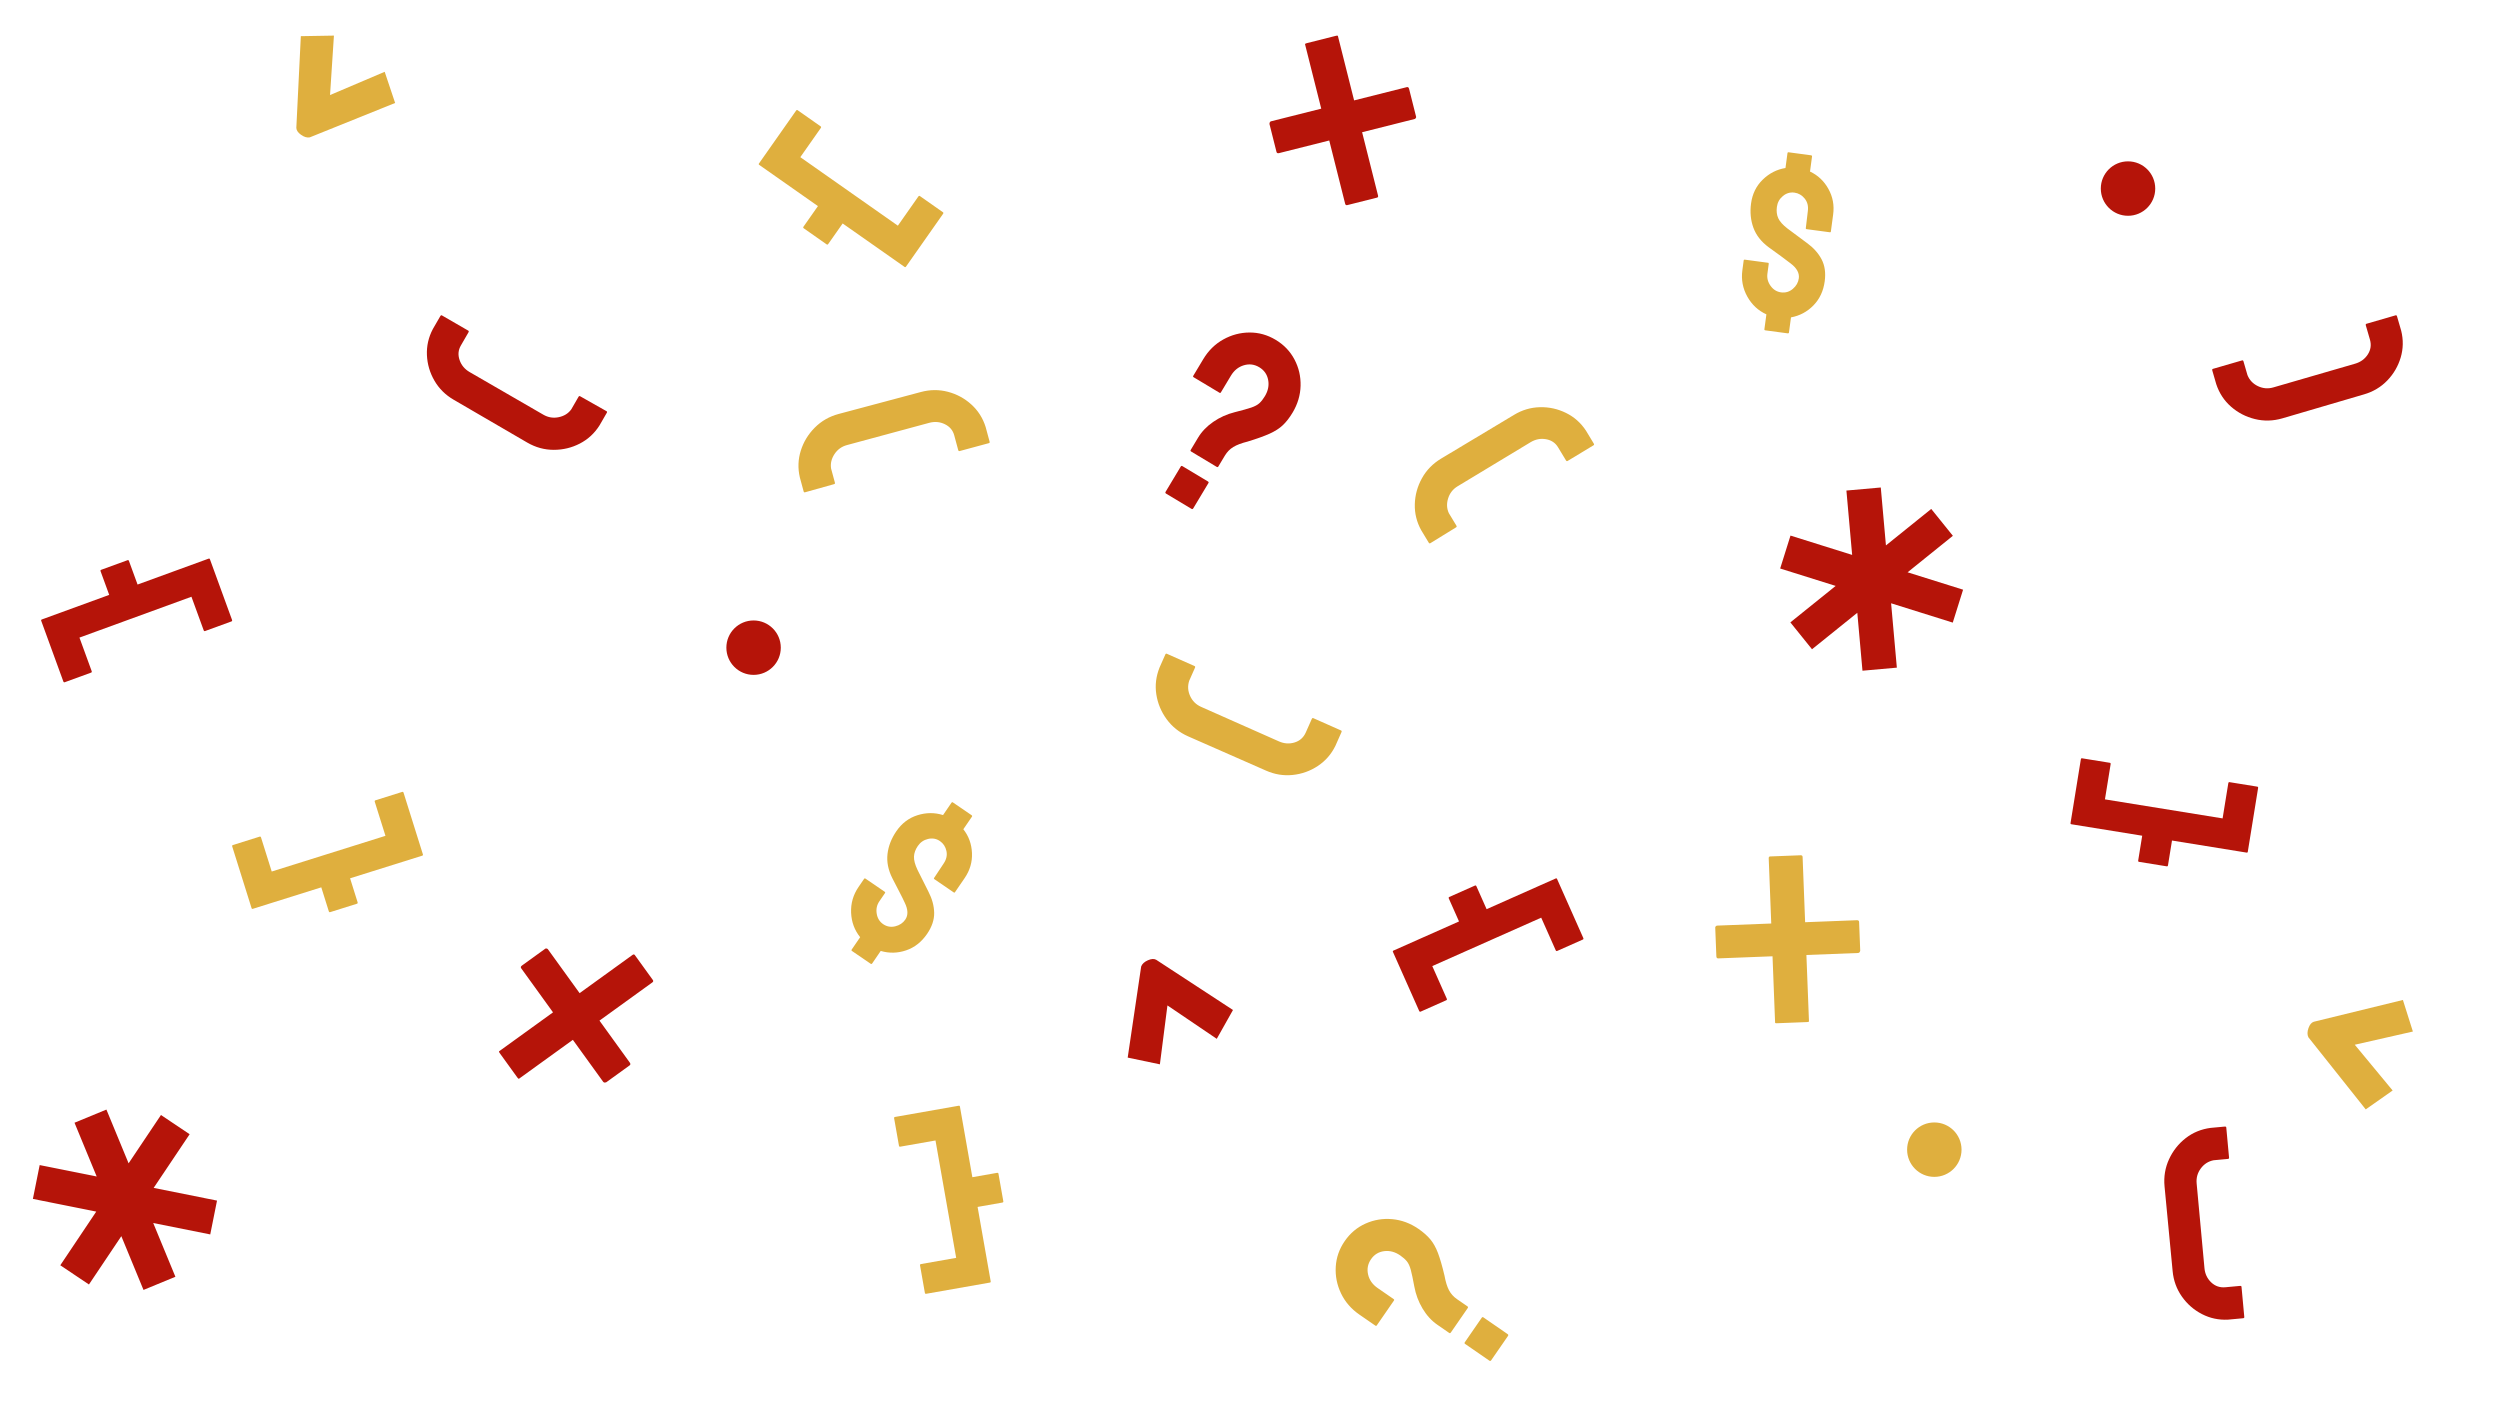<?xml version="1.0" encoding="UTF-8"?><svg id="Layer_1" xmlns="http://www.w3.org/2000/svg" viewBox="0 0 1920 1080"><defs><style>.cls-1{fill:#b51409;}.cls-2{fill:#dfaf3e;}</style></defs><circle class="cls-1" cx="578.75" cy="497.41" r="20.9"/><path class="cls-1" d="m465.99,317.08l-5.57,9.64c-3.82,6.05-8.84,10.69-15.07,13.92-6.23,3.23-12.92,4.84-20.06,4.84-7.14,0-13.93-1.86-20.36-5.58l-56.49-32.89c-6.31-3.65-11.23-8.52-14.77-14.61-3.54-6.1-5.47-12.65-5.79-19.66-.31-7.01,1.2-13.68,4.54-20.01l.1-.18,5.68-9.82c.34-.59.76-.75,1.23-.48l20.17,11.66c.48.28.54.71.2,1.31l-5.88,10.18c-2,3.45-2.31,7.16-.95,11.12,1.36,3.97,3.95,7.05,7.75,9.25l56.59,32.72c3.69,2.13,7.61,2.77,11.76,1.91,4.15-.85,7.36-2.85,9.65-5.98l5.57-9.64c.34-.59.76-.75,1.23-.48l20.28,11.48c.47.27.54.71.2,1.31Z"/><path class="cls-2" d="m894.94,502.69c.28-.63.67-.83,1.17-.61l21.3,9.45c.5.22.62.65.34,1.28l-4.43,9.99c-1.29,3.94-1.07,7.83.68,11.69,1.75,3.86,4.57,6.65,8.46,8.38l59.75,26.51c4.02,1.78,8.03,2.06,12.04.83,4.01-1.23,6.87-3.8,8.6-7.69l4.6-10.37c.28-.63.67-.83,1.17-.61l21.3,9.45c.5.22.62.65.34,1.28l-4.6,10.37-.08.19c-3.15,6.42-7.65,11.57-13.5,15.44-5.85,3.87-12.29,6.17-19.3,6.89-7.02.72-13.85-.39-20.51-3.35l-59.83-26.32c-6.79-3.01-12.28-7.41-16.49-13.18-4.2-5.78-6.84-12.14-7.9-19.07-1.06-6.94-.23-13.79,2.47-20.56l4.43-9.99Z"/><path class="cls-1" d="m1034.78,157.51c-.91.23-1.47-.11-1.7-1.02l-12.22-48.59-38.55,9.7c-1.09.27-1.74-.04-1.97-.95l-5.4-21.45c-.04-.18.01-.53.17-1.05.16-.52.51-.85,1.05-.99l38.55-9.7-12.43-49.41c-.09-.36.31-.66,1.22-.88l22.8-5.74c.72-.18,1.13-.09,1.22.27l12.43,49.41,40.45-10.18c.9-.23,1.49.2,1.77,1.29l5.4,21.45c.09.36-.01.72-.31,1.09-.3.36-.53.57-.71.61l-40.45,10.18,12.22,48.59c.23.91-.02,1.45-.74,1.63l-22.8,5.74Z"/><path class="cls-1" d="m890.79,817.41l-24.72-5.18,10.35-69.98c.75-1.97,2.45-3.55,5.09-4.73,2.64-1.18,4.78-1.32,6.41-.42l59.01,38.58-12.46,22.15-37.88-25.66-5.8,45.24Z"/><path class="cls-2" d="m654.32,730.35c-.44-.3-.51-.67-.21-1.1l6.49-9.49c-4.33-5.37-6.65-11.63-6.95-18.8-.3-7.17,1.6-13.75,5.7-19.75l4.25-6.22c.3-.43.66-.51,1.1-.21l14.88,10.18c.33.22.34.56.04.99l-4.25,6.21c-1.94,2.84-2.63,6-2.06,9.51.56,3.51,2.21,6.19,4.93,8.06,2.83,1.94,5.93,2.5,9.3,1.68,3.36-.82,5.94-2.54,7.73-5.16,2.31-3.38,2.16-7.72-.45-13.03-.82-1.84-2.2-4.63-4.13-8.35-1.94-3.72-3.73-7.19-5.37-10.4-3.19-6.34-4.42-12.55-3.71-18.62.71-6.08,2.97-11.89,6.78-17.45,4.18-6.11,9.58-10.21,16.22-12.31,6.64-2.1,13.19-2.14,19.65-.12l6.49-9.49c.3-.43.67-.51,1.1-.21l14.23,9.73c.54.37.67.78.37,1.21l-6.6,9.65c4.12,5.22,6.32,11.29,6.63,18.22s-1.56,13.34-5.59,19.23l-7.5,10.96c-.22.33-.5.38-.83.16l-15.05-10.29c-.33-.22-.38-.5-.15-.83l7.33-11.07c2.16-3.16,2.89-6.39,2.18-9.67-.71-3.29-2.38-5.83-4.99-7.62-2.73-1.87-5.75-2.41-9.08-1.65-3.33.77-5.96,2.57-7.9,5.4-1.87,2.73-2.85,5.45-2.96,8.18-.11,2.73.79,6.1,2.68,10.12l8.43,16.81c2.83,5.46,4.29,10.86,4.4,16.21.1,5.35-1.71,10.75-5.44,16.21-4.25,6.21-9.62,10.43-16.09,12.64-6.48,2.21-12.98,2.37-19.52.46l-6.6,9.65c-.3.44-.72.47-1.26.1l-14.23-9.73Z"/><path class="cls-2" d="m324.79,656.17c.16.5-.01.83-.52.99l-55.4,17.38,5.75,18.34c.2.63.04,1.02-.46,1.18l-20.61,6.47c-.5.16-.86-.08-1.05-.71l-5.75-18.34-52.56,16.49c-.5.16-.83-.01-.99-.52l-14.83-47.27c-.2-.63-.04-1.02.46-1.18l20.61-6.47c.5-.16.86.08,1.05.71l8.19,26.09,87.35-27.41-8.19-26.09c-.2-.63-.04-1.03.46-1.18l20.61-6.47c.5-.16.86.08,1.05.71l14.83,47.27Z"/><path class="cls-1" d="m178.18,476.05c.23.62.09,1.02-.41,1.2l-20.29,7.4c-.49.18-.86-.04-1.08-.66l-9.37-25.69-86.01,31.37,9.37,25.69c.23.62.09,1.02-.4,1.2l-20.29,7.4c-.5.18-.86-.04-1.08-.66l-16.97-46.54c-.18-.49-.02-.84.47-1.02l51.75-18.87-6.59-18.06c-.23-.62-.09-1.02.41-1.2l20.29-7.4c.5-.18.86.04,1.08.66l6.59,18.06,54.55-19.89c.5-.18.83-.02,1.02.47l16.97,46.54Z"/><polygon class="cls-1" points="1507.65 452.88 1465.03 439.52 1499.81 411.5 1483.19 390.86 1448.4 418.88 1444.44 374.39 1418.04 376.74 1422.45 426.17 1375.1 411.33 1367.17 436.62 1409.79 449.98 1375 477.99 1391.63 498.63 1426.41 470.62 1430.38 515.11 1456.78 512.75 1452.37 463.32 1499.72 478.16 1507.65 452.88"/><circle class="cls-2" cx="1485.56" cy="882.94" r="20.9"/><path class="cls-2" d="m1097.25,416.74l-5.76-9.53c-3.46-6.26-5.1-12.9-4.92-19.92.18-7.01,1.99-13.65,5.44-19.91,3.45-6.26,8.35-11.3,14.71-15.14l56.06-33.62c6.24-3.77,12.88-5.73,19.93-5.89,7.05-.16,13.72,1.31,20.01,4.42,6.29,3.1,11.4,7.65,15.33,13.63l.11.18,5.86,9.71c.35.59.3,1.03-.17,1.31l-19.95,12.05c-.47.28-.88.13-1.24-.46l-6.08-10.06c-2.06-3.42-5.16-5.48-9.28-6.2-4.13-.72-8.08.06-11.84,2.33l-55.96,33.79c-3.65,2.2-6.1,5.33-7.35,9.37-1.25,4.05-1.06,7.83.58,11.33l5.76,9.53c.36.59.3,1.03-.17,1.31l-19.84,12.22c-.47.28-.88.13-1.24-.46Z"/><path class="cls-1" d="m1699.04,284.5c-.19-.66-.02-1.07.5-1.22l22.38-6.49c.53-.15.89.1,1.08.76l3.04,10.5c1.54,3.85,4.23,6.68,8.05,8.51,3.82,1.82,7.78,2.15,11.87.96l62.78-18.21c4.22-1.23,7.47-3.6,9.74-7.12,2.27-3.52,2.81-7.33,1.62-11.42l-3.16-10.89c-.19-.66-.02-1.07.5-1.22l22.38-6.49c.53-.15.89.1,1.08.76l3.16,10.89.06.2c1.72,6.94,1.6,13.78-.38,20.51-1.99,6.73-5.43,12.63-10.32,17.7-4.9,5.07-10.85,8.62-17.85,10.65l-62.72,18.41c-7.13,2.07-14.16,2.25-21.1.54-6.94-1.71-13.05-4.88-18.32-9.5-5.28-4.62-9.06-10.4-11.36-17.32l-3.04-10.5Z"/><path class="cls-2" d="m1382.95,656.85c.94-.04,1.42.41,1.45,1.34l1.94,50.07,39.72-1.54c1.12-.04,1.7.4,1.73,1.33l.86,22.1c0,.18-.12.52-.38.99-.26.47-.67.73-1.23.75l-39.72,1.54,1.97,50.91c.01.37-.44.58-1.38.61l-23.5.91c-.74.03-1.13-.14-1.14-.52l-1.97-50.91-41.68,1.61c-.93.04-1.42-.5-1.46-1.62l-.86-22.1c-.01-.38.16-.71.52-1,.36-.29.64-.44.82-.45l41.68-1.61-1.94-50.07c-.04-.93.32-1.41,1.07-1.44l23.5-.91Z"/><path class="cls-2" d="m1837.55,837.5l-20.67,14.51-44.03-55.37c-.93-1.9-.92-4.21.02-6.95.94-2.73,2.3-4.39,4.07-4.97l68.49-16.74,7.66,24.24-44.62,10.14,29.08,35.14Z"/><path class="cls-2" d="m1355.74,253.7c-.53-.07-.75-.37-.68-.89l1.53-11.39c-6.29-2.84-11.17-7.4-14.66-13.66-3.49-6.27-4.76-13-3.79-20.2l1-7.46c.07-.52.37-.75.89-.68l17.87,2.4c.39.05.55.34.48.86l-1,7.46c-.46,3.41.35,6.55,2.44,9.42,2.08,2.88,4.76,4.54,8.03,4.98,3.4.46,6.42-.44,9.06-2.69,2.63-2.25,4.16-4.94,4.58-8.08.54-4.06-1.54-7.87-6.26-11.44-1.56-1.27-4.05-3.14-7.45-5.6-3.4-2.46-6.56-4.74-9.48-6.87-5.7-4.23-9.59-9.21-11.69-14.96-2.1-5.75-2.7-11.96-1.8-18.63.98-7.33,3.96-13.43,8.95-18.29,4.98-4.86,10.81-7.85,17.49-8.95l1.53-11.39c.07-.52.37-.75.89-.68l17.09,2.29c.65.09.95.4.88.92l-1.55,11.59c6.02,2.81,10.73,7.24,14.11,13.29s4.61,12.61,3.66,19.68l-1.76,13.16c-.05.39-.28.56-.67.51l-18.07-2.42c-.39-.05-.56-.27-.51-.67l1.57-13.19c.51-3.8-.3-7-2.41-9.62-2.12-2.61-4.74-4.13-7.89-4.56-3.27-.44-6.23.43-8.85,2.61-2.63,2.18-4.17,4.97-4.62,8.38-.44,3.27-.09,6.15,1.04,8.64,1.13,2.49,3.45,5.1,6.95,7.83l15.09,11.22c4.98,3.6,8.72,7.77,11.22,12.5,2.5,4.73,3.31,10.37,2.43,16.92-1,7.46-3.9,13.64-8.68,18.53-4.79,4.89-10.53,7.95-17.23,9.19l-1.55,11.59c-.07.52-.43.74-1.09.65l-17.09-2.29Z"/><path class="cls-1" d="m1726.31,654.14c-.08.52-.39.74-.91.66l-57.31-9.27-3.07,18.97c-.11.65-.42.94-.94.85l-21.32-3.45c-.52-.08-.73-.45-.62-1.1l3.07-18.97-54.38-8.8c-.52-.08-.74-.39-.66-.91l7.91-48.9c.11-.65.42-.94.94-.85l21.32,3.45c.52.08.73.45.62,1.1l-4.37,26.99,90.37,14.62,4.37-26.99c.11-.65.42-.94.94-.85l21.32,3.45c.52.08.73.45.62,1.1l-7.91,48.9Z"/><path class="cls-1" d="m1215.95,720.34c.27.6.16,1.01-.32,1.23l-19.74,8.77c-.48.21-.86.02-1.13-.58l-11.11-24.99-83.66,37.18,11.11,24.99c.27.61.16,1.01-.32,1.23l-19.74,8.77c-.48.21-.86.02-1.13-.58l-20.12-45.27c-.21-.48-.08-.83.4-1.05l50.34-22.37-7.81-17.56c-.27-.6-.16-1.01.32-1.23l19.74-8.77c.48-.22.86-.02,1.13.58l7.81,17.56,53.06-23.58c.48-.21.83-.08,1.05.4l20.12,45.27Z"/><polygon class="cls-1" points="68.31 986.49 93.18 949.38 110.21 990.67 134.71 980.56 117.67 939.27 161.47 948.04 166.67 922.06 118.01 912.31 145.64 871.09 123.62 856.33 98.76 893.44 81.72 852.15 57.22 862.26 74.26 903.55 30.47 894.78 25.26 920.76 73.92 930.51 46.3 971.73 68.31 986.49"/><circle class="cls-1" cx="1634.32" cy="144.82" r="20.9"/><path class="cls-2" d="m617.17,377.32l-2.91-10.75c-1.6-6.97-1.35-13.81.76-20.5,2.11-6.69,5.68-12.57,10.72-17.64,5.04-5.07,11.14-8.57,18.31-10.5l63.16-16.86c7.03-1.9,13.96-1.96,20.78-.17,6.82,1.79,12.82,5.04,18.02,9.76,5.19,4.72,8.85,10.49,10.98,17.32l.05.2,2.96,10.95c.18.66,0,1.07-.53,1.21l-22.49,6.08c-.53.14-.89-.12-1.07-.78l-3.07-11.35c-1.04-3.85-3.45-6.69-7.22-8.52-3.77-1.83-7.78-2.17-12.02-1.02l-63.1,17.06c-4.12,1.11-7.33,3.44-9.65,6.99-2.32,3.55-3.17,7.23-2.57,11.05l2.91,10.75c.18.66,0,1.07-.53,1.21l-22.44,6.28c-.53.14-.89-.12-1.06-.78Z"/><path class="cls-1" d="m1708.68,865.21c.69-.06,1.05.18,1.1.73l2.14,23.2c.05.54-.26.85-.95.92l-10.88,1.01c-4.07.79-7.36,2.89-9.88,6.3-2.51,3.41-3.58,7.23-3.19,11.48l6.01,65.09c.4,4.38,2.12,8.02,5.15,10.91,3.03,2.89,6.67,4.15,10.91,3.76l11.29-1.04c.69-.06,1.05.18,1.1.73l2.14,23.2c.05.55-.26.85-.95.92l-11.29,1.04-.21.02c-7.14.38-13.83-1.04-20.07-4.26-6.23-3.22-11.38-7.72-15.43-13.49-4.05-5.77-6.42-12.28-7.09-19.54l-6.22-65.07c-.68-7.39.47-14.33,3.46-20.82,2.99-6.49,7.26-11.89,12.79-16.2,5.54-4.31,11.92-6.93,19.15-7.88l10.88-1.01Z"/><path class="cls-1" d="m501.33,752.54c.55.76.44,1.41-.32,1.95l-40.62,29.34,23.28,32.23c.66.91.61,1.63-.15,2.18l-17.93,12.95c-.15.11-.5.19-1.04.23-.54.04-.98-.16-1.31-.61l-23.28-32.22-41.3,29.83c-.3.22-.72-.05-1.27-.81l-13.77-19.06c-.44-.6-.5-1.02-.2-1.24l41.3-29.83-24.42-33.81c-.55-.75-.37-1.46.54-2.12l17.93-12.95c.3-.22.68-.26,1.12-.12.45.14.72.29.83.44l24.42,33.81,40.62-29.34c.76-.55,1.35-.51,1.79.09l13.77,19.06Z"/><path class="cls-2" d="m295.44,55.14l8.02,23.94-65.62,26.44c-2.08.35-4.3-.32-6.66-2-2.35-1.68-3.55-3.45-3.6-5.32l3.46-70.42,25.42-.44-2.99,45.66,41.97-17.86Z"/><path class="cls-2" d="m695.78,204.79c-.3.43-.67.5-1.1.19l-47.52-33.36-11.05,15.73c-.38.54-.78.66-1.22.35l-17.68-12.41c-.43-.3-.46-.72-.08-1.27l11.04-15.73-45.08-31.65c-.43-.3-.5-.67-.19-1.1l28.47-40.54c.38-.54.79-.66,1.22-.35l17.68,12.41c.43.3.46.73.08,1.27l-15.71,22.38,74.92,52.61,15.71-22.38c.38-.54.79-.66,1.22-.36l17.68,12.41c.43.3.46.73.08,1.27l-28.47,40.54Z"/><path class="cls-2" d="m711.43,993.61c-.65.11-1.02-.09-1.11-.61l-3.75-21.27c-.09-.52.19-.84.84-.95l26.93-4.74-15.88-90.16-26.93,4.74c-.65.11-1.02-.09-1.11-.61l-3.75-21.27c-.09-.52.19-.84.84-.95l48.79-8.59c.52-.09.83.12.92.64l9.55,54.25,18.93-3.33c.65-.11,1.02.09,1.11.61l3.75,21.27c.09.52-.19.84-.84.95l-18.93,3.33,10.07,57.18c.09.52-.12.83-.64.92l-48.79,8.59Z"/><path class="cls-1" d="m914.9,346.82c-.59-.35-.74-.76-.46-1.23l5.68-9.47c2.81-4.67,6.71-8.73,11.72-12.17,5-3.44,10.5-5.9,16.48-7.4,5.61-1.4,9.81-2.58,12.61-3.52,2.79-.95,4.91-2.1,6.37-3.45,1.45-1.36,2.84-3.14,4.17-5.37,2.45-4.09,3.28-8.25,2.47-12.47-.81-4.22-3.08-7.45-6.82-9.7s-7.69-2.75-11.85-1.51c-4.16,1.24-7.47,3.91-9.93,8l-7.68,12.8c-.28.47-.66.56-1.12.28l-19.82-11.89c-.47-.28-.56-.65-.28-1.12l7.68-12.8c3.93-6.55,9.05-11.58,15.38-15.1,6.32-3.52,13.04-5.3,20.13-5.33,7.09-.04,13.8,1.84,20.11,5.63s11.12,8.82,14.43,15.1c3.31,6.28,4.87,13.02,4.68,20.22-.19,7.2-2.25,14.08-6.17,20.62-2.31,3.86-4.78,7.03-7.38,9.52-2.61,2.49-5.99,4.68-10.14,6.56-4.15,1.88-9.83,3.92-17.03,6.12-4.68,1.17-8.33,2.56-10.96,4.16-2.63,1.6-4.79,3.81-6.47,6.61l-5.05,8.42c-.28.47-.71.53-1.3.18l-19.47-11.68Zm-19.36,32.27c-.59-.35-.7-.82-.35-1.4l11.68-19.47c.28-.47.71-.53,1.3-.18l19.47,11.68c.58.35.74.76.46,1.23l-11.68,19.47c-.35.59-.82.7-1.4.35l-19.47-11.68Z"/><path class="cls-2" d="m1114.26,1023.33c-.39.56-.8.69-1.25.38l-9.09-6.28c-4.49-3.1-8.29-7.25-11.4-12.47-3.11-5.21-5.22-10.85-6.33-16.92-1.04-5.69-1.95-9.96-2.71-12.81-.77-2.85-1.78-5.04-3.04-6.57-1.26-1.53-2.96-3.04-5.09-4.51-3.93-2.71-8.02-3.8-12.29-3.27-4.26.54-7.64,2.6-10.11,6.19s-3.23,7.5-2.26,11.73c.97,4.24,3.42,7.71,7.35,10.42l12.28,8.48c.45.31.52.69.21,1.14l-13.13,19.02c-.31.45-.69.52-1.14.21l-12.28-8.48c-6.28-4.34-10.98-9.78-14.09-16.31-3.11-6.53-4.45-13.35-4.03-20.43.42-7.08,2.72-13.66,6.9-19.71,4.18-6.06,9.51-10.54,15.99-13.44,6.48-2.9,13.3-4.02,20.48-3.38,7.18.65,13.91,3.14,20.19,7.48,3.7,2.56,6.71,5.22,9.03,7.98,2.32,2.76,4.28,6.28,5.9,10.53,1.61,4.26,3.29,10.06,5.02,17.38.87,4.74,2.02,8.48,3.45,11.2,1.43,2.73,3.49,5.02,6.18,6.88l8.08,5.58c.45.31.48.75.09,1.31l-12.9,18.68Zm30.96,21.38c-.39.56-.86.65-1.42.26l-18.68-12.9c-.45-.31-.48-.74-.09-1.31l12.9-18.68c.39-.56.81-.69,1.25-.38l18.68,12.9c.56.39.65.86.26,1.42l-12.9,18.68Z"/></svg>